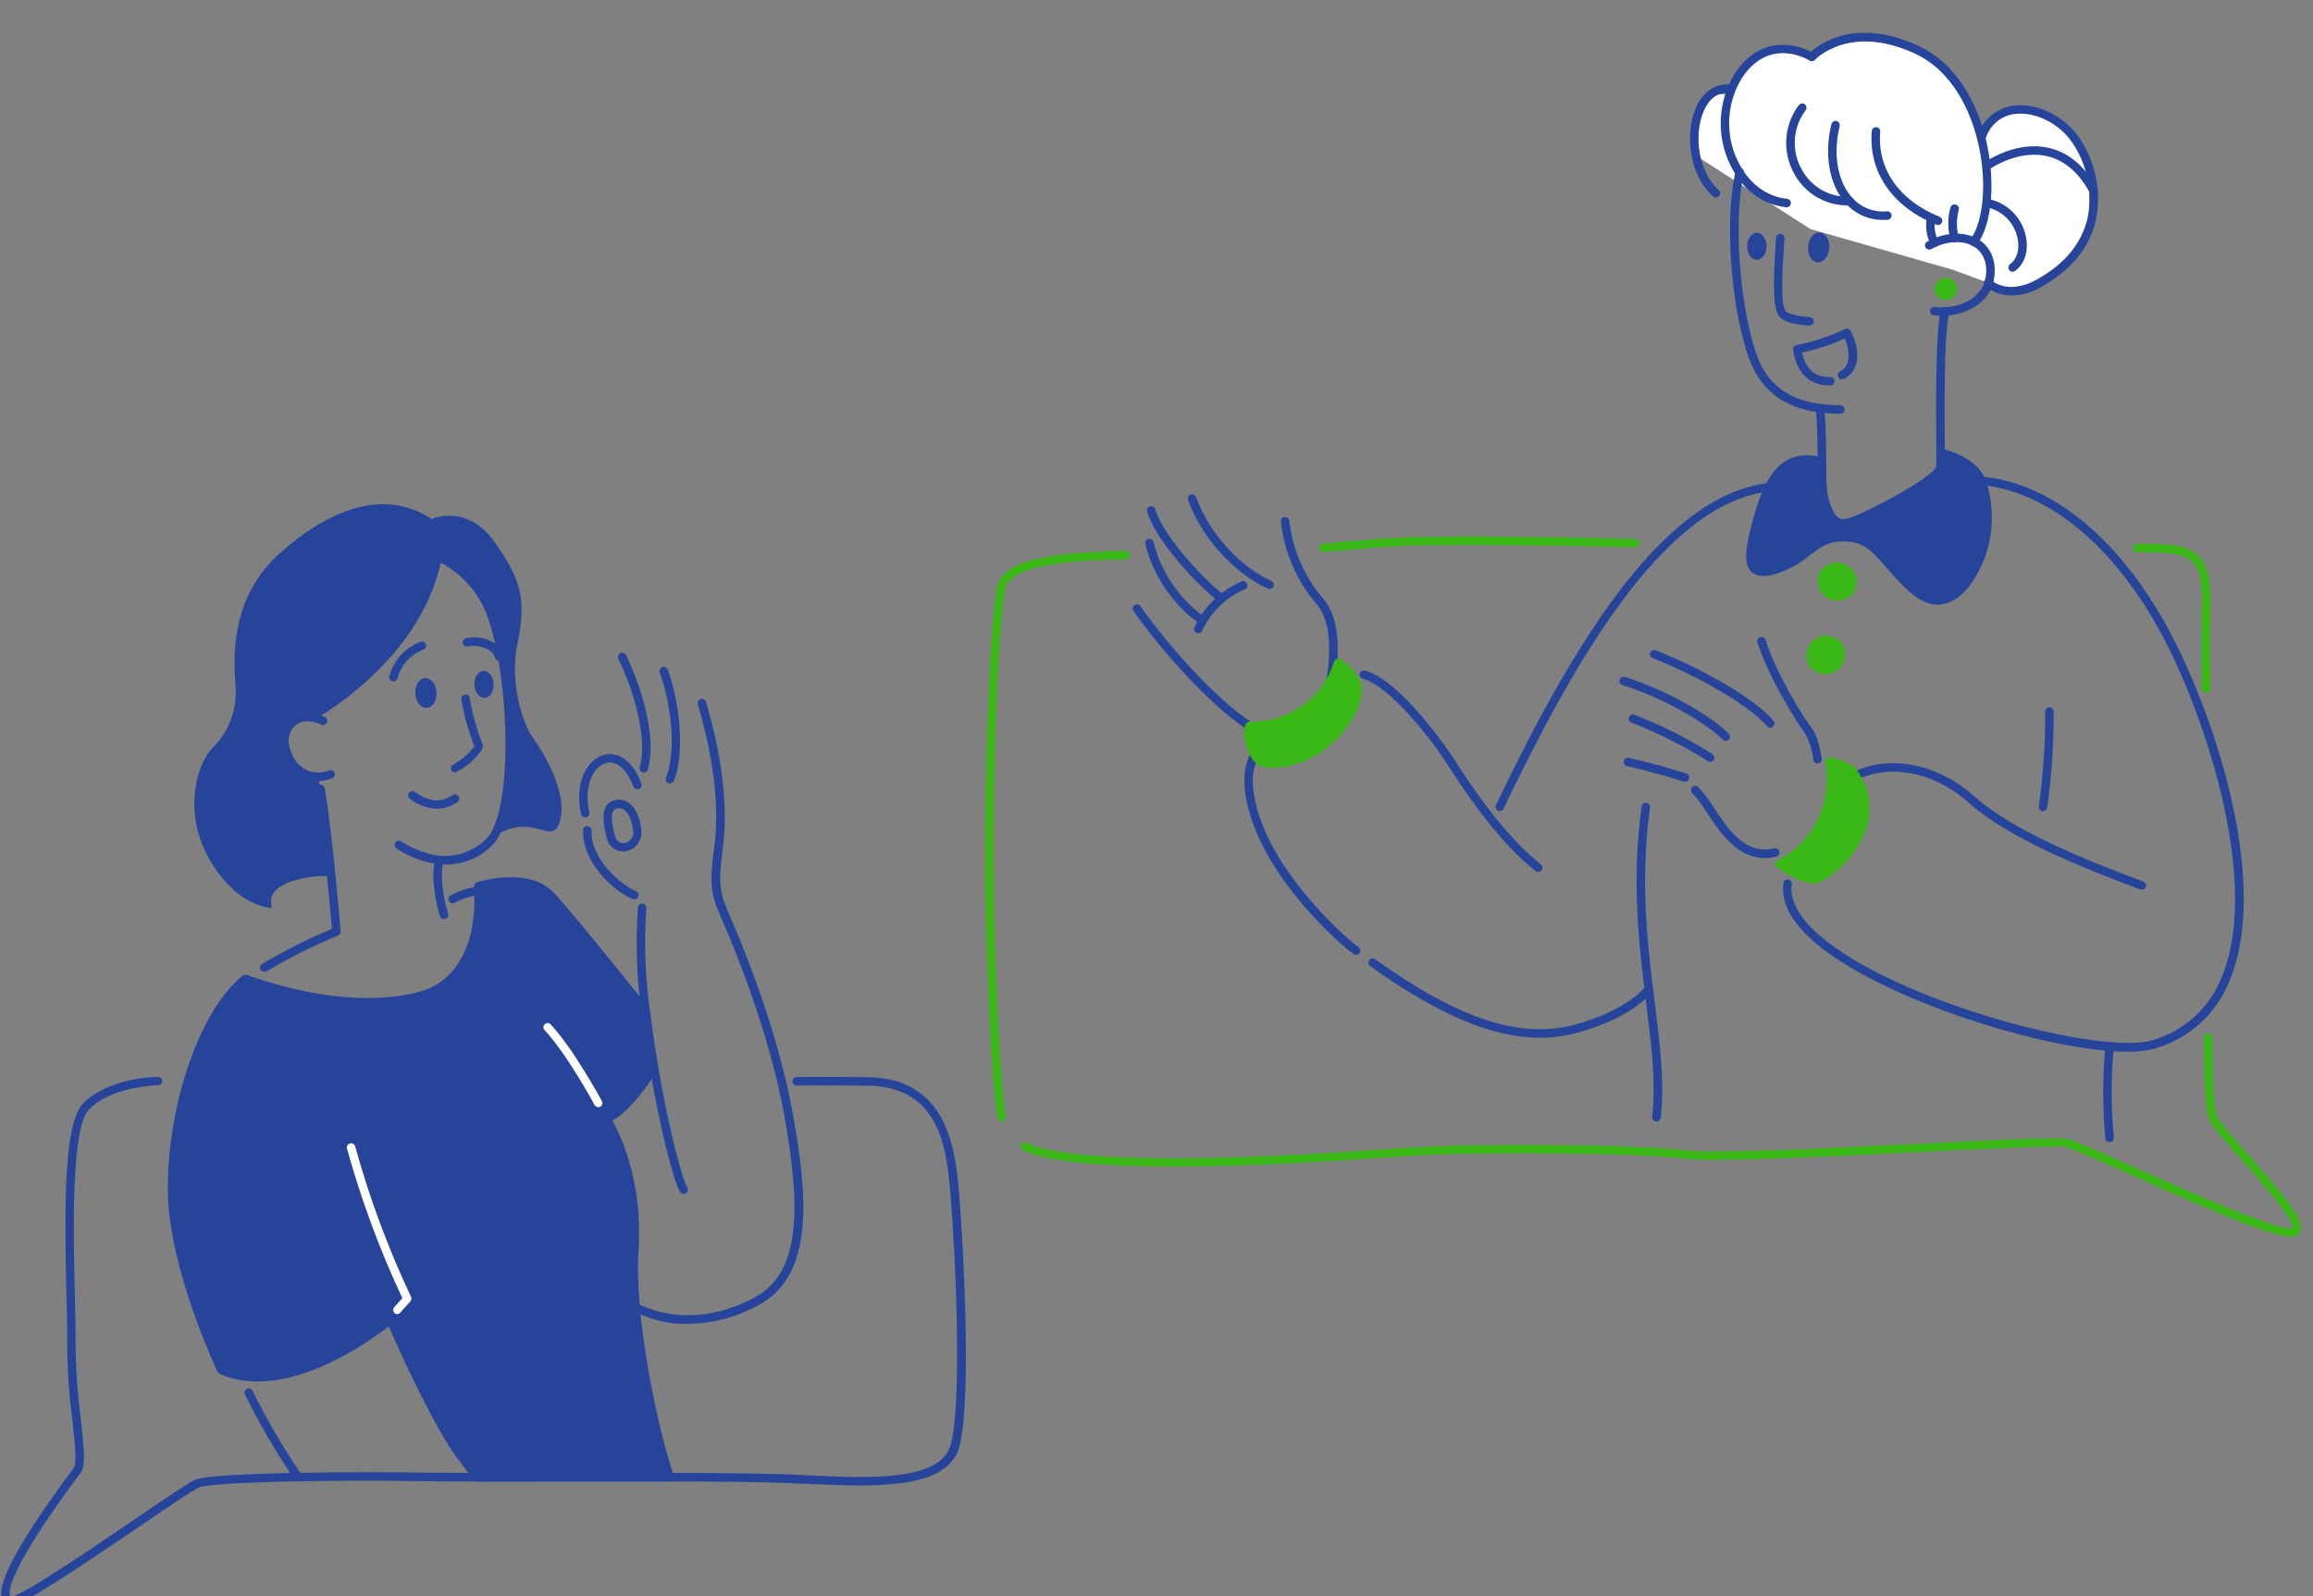 <svg width="626" height="432" viewBox="0 0 626 432" fill="none" xmlns="http://www.w3.org/2000/svg">
<rect x="0" y="0" width="626" height="432" fill="#808080" stroke="none"/>
<g clip-path="url(#clip0_418_7212)">
<path d="M544 78L538 76.5L528.5 73L490 62L458 41.5V36L460.5 28L464 25.5H467.5L469 22.5L475.5 15.5L484 13L490 15.5L495.5 12L504.5 10.5L515.5 12L524 17L532.5 27L536 37L540.5 31.5L547.5 29.5L557 33.5L563.5 40L565.5 49.5V60L559.5 71L551 76.5L544 78Z" fill="white"/>
<path d="M151.47 222.449C149.376 229.319 144.239 219.389 133.722 226.396H133.569C140.372 215.977 138.522 180.634 132.728 165.717C130.145 159.003 125.02 153.582 118.465 150.631C112.976 178.982 83.854 194.052 83.854 194.052C79.176 193.731 75.965 197.51 77.311 202.62C78.656 207.73 82.096 210.194 86.132 210.194C87.232 216.314 88.532 227.743 89.525 237.091C85.905 236.971 82.29 237.446 78.824 238.499C73.963 240.427 72.786 242.477 73.565 245.72C73.305 245.72 64.27 245.629 56.749 232.669C49.228 219.71 53.462 206.751 57.269 202.666C59.606 200.437 61.403 197.702 62.521 194.671C63.639 191.64 64.049 188.393 63.72 185.178C63.063 176.748 62.788 161.234 75.812 149.652C88.838 138.07 103.804 131.888 116.814 140.472C116.814 140.472 126.277 136.126 133.767 146.592C141.258 157.057 142.451 162.519 140.081 173.963C137.712 185.408 141.809 196.225 143.98 199.285C146.15 202.345 154.039 214.08 151.47 222.449Z" fill="#27449B"/>
<path d="M122.5 244.481C122.251 244.481 122.008 244.399 121.809 244.247C121.61 244.096 121.466 243.884 121.398 243.643C121.331 243.403 121.344 243.147 121.435 242.914C121.526 242.681 121.691 242.485 121.904 242.354C124.224 241.059 126.783 240.252 129.426 239.983C129.713 239.984 129.99 240.093 130.201 240.288C130.412 240.484 130.542 240.751 130.565 241.038C130.589 241.325 130.503 241.61 130.326 241.837C130.149 242.064 129.893 242.216 129.609 242.262C127.318 242.512 125.099 243.214 123.081 244.328C122.905 244.43 122.704 244.483 122.5 244.481Z" fill="#27449B"/>
<path d="M181.22 399.715C163.609 399.715 143.827 399.807 129.242 399.791C127.836 398.078 126.307 396.13 124.656 393.947C117.333 384.109 106.128 358.405 105.684 357.135C105.684 357.135 79.053 379.335 59.929 370.783C59.929 370.783 46.95 343.38 46.583 322.817C46.216 302.254 53.982 275.203 66.457 264.937C94.57 274.852 111.677 270.705 116.722 268.533C121.767 266.36 130.603 259.353 129.517 239.86C129.517 239.86 142.68 235.668 148.978 242.278C153.259 246.761 166.62 263.315 174.784 273.49C175.395 278.692 176.175 283.97 177.062 289.035C173.622 294.405 168.653 301.045 164.113 302.805C164.113 302.805 173.117 316.33 171.68 338.331C170.503 355.712 176.114 384.155 181.22 399.715Z" fill="#27449B"/>
<path d="M131.809 400.969H129.226C129.056 400.97 128.889 400.934 128.736 400.862C128.583 400.791 128.447 400.686 128.339 400.556C126.917 398.827 125.419 396.9 123.753 394.666C117.24 385.914 107.685 364.708 105.209 358.971C99.69 363.255 76.896 379.626 59.453 371.823C59.206 371.712 59.005 371.517 58.888 371.272C58.353 370.14 45.802 343.411 45.435 322.832C45.068 302.254 52.559 274.882 65.675 264.05C65.828 263.921 66.011 263.835 66.207 263.8C66.403 263.765 66.604 263.783 66.791 263.851C97.703 274.745 114.412 268.257 116.216 267.477C120.221 265.763 129.424 259.659 128.324 239.937C128.308 239.682 128.378 239.43 128.522 239.219C128.666 239.009 128.876 238.852 129.119 238.774C129.684 238.591 143.045 234.444 149.757 241.498C152.982 244.879 161.436 255.099 175.623 272.786C175.757 272.953 175.842 273.155 175.868 273.368C176.464 278.462 177.228 283.68 178.13 288.851C178.177 289.133 178.117 289.422 177.962 289.662C173.376 296.777 169.279 301.351 165.732 303.31C167.857 307.043 174.033 319.635 172.81 338.408C171.74 354.84 176.923 382.87 182.334 399.409C182.396 399.582 182.414 399.768 182.389 399.95C182.363 400.132 182.295 400.306 182.188 400.456C182.082 400.606 181.941 400.728 181.777 400.812C181.614 400.896 181.433 400.94 181.249 400.939C171.633 400.939 161.375 400.939 151.668 400.939L131.809 400.969ZM129.776 398.674C136.273 398.674 143.779 398.674 151.637 398.674C160.809 398.674 170.502 398.674 179.659 398.674C174.354 381.844 169.447 354.534 170.487 338.316C171.878 316.896 163.194 303.631 163.103 303.508C163.006 303.366 162.943 303.203 162.918 303.032C162.892 302.861 162.906 302.687 162.958 302.523C163.009 302.358 163.097 302.207 163.215 302.081C163.332 301.955 163.477 301.857 163.638 301.795C166.94 300.51 171.144 296.042 175.868 288.851C175.012 283.894 174.339 278.906 173.697 274.01C159.938 256.782 151.285 246.47 148.167 243.135C143.305 238.025 133.628 240.075 130.724 240.778C131.565 261.235 121.551 267.768 117.194 269.65C115.314 270.46 98.054 277.177 66.746 266.299C54.623 276.856 47.499 303.707 47.82 322.909C48.156 341.667 59.316 366.621 60.875 370.018C79.098 377.668 104.781 356.584 105.041 356.37C105.185 356.251 105.357 356.17 105.54 356.132C105.723 356.095 105.913 356.103 106.092 356.156C106.271 356.209 106.435 356.305 106.569 356.435C106.703 356.566 106.803 356.727 106.86 356.905C107.227 357.946 118.387 383.635 125.664 393.411C127.07 395.293 128.476 397.099 129.761 398.674H129.776Z" fill="#27449B"/>
<path d="M544.481 79.972C541.914 80.029 539.413 79.16 537.433 77.524C537.293 77.434 537.175 77.313 537.086 77.172C536.998 77.031 536.941 76.872 536.92 76.707C536.899 76.541 536.914 76.373 536.965 76.214C537.015 76.055 537.1 75.909 537.212 75.786C537.325 75.663 537.463 75.566 537.617 75.502C537.771 75.438 537.937 75.409 538.103 75.415C538.27 75.422 538.433 75.465 538.581 75.541C538.729 75.617 538.859 75.725 538.962 75.857C539.145 76.025 543.548 79.942 551.192 75.688C558.835 71.435 563.269 66.004 564.95 59.226C565.681 55.692 565.696 52.047 564.994 48.508C564.293 44.968 562.89 41.605 560.869 38.617C557.307 33.353 550.718 30.11 545.214 30.859C543.358 31.095 541.615 31.881 540.21 33.116C538.804 34.351 537.799 35.979 537.326 37.79C537.215 38.057 537.007 38.273 536.744 38.393C536.481 38.513 536.182 38.529 535.907 38.438C535.633 38.347 535.403 38.156 535.263 37.902C535.124 37.649 535.085 37.352 535.155 37.071C535.773 34.858 537.027 32.874 538.76 31.368C540.494 29.861 542.632 28.897 544.909 28.595C551.238 27.723 558.759 31.395 562.78 37.347C564.975 40.598 566.496 44.257 567.255 48.106C568.014 51.956 567.995 55.919 567.198 59.761C565.424 67.182 560.441 73.21 552.4 77.693C550 79.121 547.272 79.907 544.481 79.972Z" fill="#27449B"/>
<path d="M525.526 85.465C524.853 85.465 524.165 85.465 523.446 85.358C523.29 85.351 523.138 85.313 522.997 85.245C522.856 85.177 522.731 85.081 522.629 84.963C522.527 84.845 522.45 84.707 522.403 84.558C522.355 84.409 522.339 84.252 522.355 84.097C522.37 83.941 522.418 83.791 522.494 83.654C522.569 83.517 522.672 83.398 522.796 83.302C522.92 83.207 523.061 83.138 523.213 83.1C523.364 83.061 523.522 83.054 523.676 83.078C532.298 83.92 536.441 78.947 537.113 76.392C538.153 72.43 537.358 69.186 534.912 67.212C531.946 64.887 527.146 64.978 522.682 67.411C522.414 67.557 522.1 67.591 521.807 67.505C521.515 67.419 521.269 67.22 521.123 66.952C520.977 66.684 520.943 66.369 521.029 66.077C521.115 65.784 521.314 65.538 521.581 65.391C526.856 62.515 532.634 62.515 536.319 65.391C539.498 67.87 540.599 72.078 539.376 76.912C538.352 80.692 533.49 85.465 525.526 85.465Z" fill="#27449B"/>
<path d="M524.531 60.893C524.385 60.896 524.239 60.87 524.103 60.817C512.148 56.028 505.605 46.527 506.599 35.373C506.646 35.087 506.799 34.83 507.027 34.653C507.255 34.475 507.542 34.391 507.83 34.416C508.118 34.441 508.386 34.574 508.58 34.788C508.774 35.003 508.88 35.283 508.877 35.572C507.975 45.654 513.983 54.284 524.944 58.675C525.195 58.771 525.405 58.953 525.535 59.189C525.666 59.425 525.709 59.699 525.658 59.964C525.607 60.228 525.465 60.466 525.256 60.636C525.047 60.806 524.785 60.897 524.516 60.893H524.531Z" fill="#27449B"/>
<path d="M523.567 66.906C523.361 66.907 523.159 66.852 522.981 66.747C522.803 66.642 522.657 66.491 522.558 66.309C521.378 63.944 521.012 61.254 521.519 58.66C521.604 58.385 521.789 58.152 522.037 58.007C522.285 57.862 522.579 57.816 522.86 57.878C523.14 57.94 523.388 58.104 523.553 58.34C523.718 58.575 523.789 58.864 523.751 59.149C523.365 61.197 523.643 63.315 524.546 65.193C524.641 65.366 524.689 65.562 524.686 65.76C524.684 65.958 524.629 66.152 524.529 66.323C524.429 66.494 524.287 66.636 524.115 66.736C523.944 66.835 523.75 66.889 523.552 66.891L523.567 66.906Z" fill="#27449B"/>
<path d="M529.01 65.59C528.751 65.59 528.5 65.502 528.298 65.341C528.095 65.18 527.953 64.955 527.894 64.703C527.082 61.894 527.082 58.913 527.894 56.104C528 55.81 528.217 55.57 528.5 55.437C528.782 55.303 529.106 55.287 529.4 55.393C529.694 55.498 529.934 55.717 530.067 55.999C530.201 56.282 530.216 56.606 530.111 56.9C529.46 59.268 529.46 61.769 530.111 64.137C530.18 64.433 530.128 64.745 529.968 65.003C529.807 65.261 529.551 65.445 529.255 65.514L529.01 65.59Z" fill="#27449B"/>
<path d="M544.71 73.546C544.467 73.548 544.229 73.471 544.032 73.329C543.835 73.186 543.689 72.984 543.614 72.752C543.539 72.52 543.539 72.271 543.616 72.04C543.692 71.808 543.84 71.607 544.037 71.466C545.918 70.119 546.682 67.411 546.025 64.397C545.593 62.339 544.565 60.454 543.07 58.976C541.575 57.499 539.678 56.495 537.617 56.089C537.319 56.028 537.057 55.851 536.889 55.597C536.722 55.343 536.662 55.033 536.722 54.735C536.783 54.437 536.96 54.175 537.214 54.007C537.467 53.839 537.777 53.779 538.075 53.84C540.577 54.326 542.879 55.541 544.693 57.332C546.507 59.123 547.752 61.411 548.272 63.907C549.113 67.824 547.997 71.435 545.367 73.317C545.178 73.461 544.948 73.541 544.71 73.546Z" fill="#27449B"/>
<path d="M566.664 52.876C566.458 52.877 566.255 52.822 566.077 52.717C565.9 52.611 565.754 52.461 565.655 52.279C562.765 46.909 559.005 43.574 554.464 42.38C549.649 41.095 543.962 42.304 538.474 45.746C538.346 45.827 538.204 45.881 538.056 45.907C537.907 45.932 537.755 45.928 537.608 45.895C537.461 45.861 537.322 45.799 537.199 45.712C537.076 45.625 536.972 45.514 536.891 45.387C536.811 45.259 536.757 45.117 536.731 44.968C536.706 44.82 536.71 44.668 536.743 44.52C536.777 44.373 536.839 44.234 536.926 44.111C537.013 43.988 537.123 43.884 537.251 43.803C543.366 40.009 549.618 38.724 555.045 40.162C560.212 41.523 564.462 45.241 567.657 51.193C567.753 51.368 567.802 51.565 567.798 51.764C567.794 51.964 567.739 52.159 567.637 52.33C567.535 52.502 567.391 52.644 567.217 52.742C567.044 52.84 566.848 52.892 566.649 52.891L566.664 52.876Z" fill="#27449B"/>
<path d="M464.376 53.427C464.094 53.427 463.822 53.324 463.611 53.136C457.038 47.23 456.044 36.214 458.903 29.391C460.722 25.03 463.932 22.659 467.77 22.888C467.92 22.897 468.068 22.936 468.203 23.002C468.339 23.068 468.46 23.16 468.56 23.273C468.66 23.386 468.737 23.517 468.786 23.66C468.836 23.803 468.856 23.954 468.847 24.105C468.838 24.255 468.8 24.403 468.734 24.538C468.668 24.674 468.576 24.796 468.463 24.896C468.35 24.996 468.219 25.073 468.076 25.122C467.933 25.171 467.783 25.192 467.632 25.183C463.764 24.969 461.853 28.243 461.013 30.278C458.46 36.398 459.484 46.358 465.14 51.438C465.314 51.593 465.436 51.797 465.491 52.023C465.546 52.249 465.532 52.486 465.449 52.704C465.366 52.921 465.219 53.108 465.027 53.24C464.836 53.372 464.608 53.443 464.376 53.442V53.427Z" fill="#27449B"/>
<path d="M509.717 59.516C507.703 59.549 505.707 59.124 503.88 58.273C502.053 57.422 500.442 56.168 499.169 54.605C495.011 49.648 493.681 41.585 495.668 33.598C495.741 33.302 495.929 33.047 496.19 32.889C496.451 32.731 496.763 32.684 497.059 32.757C497.355 32.83 497.61 33.017 497.768 33.279C497.926 33.54 497.973 33.853 497.9 34.149C496.081 41.447 497.243 48.715 500.958 53.136C502.128 54.563 503.631 55.68 505.335 56.387C507.039 57.095 508.891 57.37 510.726 57.191C510.877 57.181 511.028 57.2 511.171 57.249C511.314 57.297 511.446 57.373 511.56 57.473C511.673 57.572 511.766 57.693 511.833 57.828C511.9 57.964 511.939 58.111 511.949 58.262C511.96 58.412 511.94 58.564 511.891 58.707C511.843 58.85 511.767 58.982 511.668 59.096C511.568 59.209 511.448 59.302 511.312 59.369C511.177 59.436 511.03 59.476 510.879 59.486L509.717 59.516Z" fill="#27449B"/>
<path d="M499.873 55.584C496.909 55.571 494.005 54.75 491.473 53.208C488.941 51.665 486.877 49.461 485.503 46.833C483.933 43.97 483.222 40.713 483.458 37.456C483.694 34.199 484.866 31.079 486.833 28.473C487.012 28.225 487.281 28.059 487.582 28.01C487.883 27.961 488.191 28.034 488.438 28.212C488.686 28.391 488.852 28.661 488.901 28.962C488.95 29.263 488.877 29.572 488.698 29.819C486.999 32.074 485.986 34.772 485.78 37.588C485.574 40.405 486.184 43.222 487.536 45.7C488.764 48.052 490.631 50.009 492.922 51.343C495.213 52.678 497.835 53.337 500.485 53.243C500.789 53.229 501.086 53.336 501.311 53.541C501.536 53.747 501.671 54.033 501.685 54.337C501.699 54.642 501.592 54.939 501.387 55.164C501.182 55.39 500.896 55.524 500.592 55.538L499.873 55.584Z" fill="#27449B"/>
<path d="M534.192 66.631C533.979 66.631 533.771 66.572 533.589 66.459C533.408 66.347 533.262 66.187 533.167 65.996C533.071 65.806 533.031 65.593 533.05 65.38C533.069 65.168 533.147 64.965 533.275 64.795C537.02 59.807 537.861 48.087 535.079 37.53C533.397 30.982 528.964 19.262 517.85 14.305C500.33 6.456 491.326 16.08 491.234 16.171C491.05 16.389 490.791 16.53 490.508 16.566C490.226 16.603 489.94 16.533 489.706 16.37C489.262 16.095 478.79 9.776 471.361 21.251C469.333 24.593 468.177 28.391 467.998 32.297C467.819 36.203 468.623 40.09 470.336 43.604C473.149 49.495 477.98 53.213 483.667 53.809C483.969 53.84 484.246 53.99 484.438 54.225C484.63 54.46 484.721 54.762 484.691 55.064C484.678 55.214 484.635 55.361 484.564 55.494C484.494 55.627 484.397 55.745 484.28 55.841C484.163 55.936 484.029 56.008 483.884 56.05C483.739 56.093 483.588 56.106 483.438 56.089C476.956 55.416 471.437 51.224 468.272 44.599C466.394 40.728 465.517 36.446 465.723 32.147C465.928 27.848 467.21 23.67 469.45 19.996C476.895 8.567 487.229 12.53 490.164 13.983C492.671 11.734 502.241 4.804 518.767 12.193C530.707 17.548 535.492 30.003 537.28 36.949C540.2 48.286 539.283 60.572 535.094 66.156C534.991 66.3 534.855 66.417 534.699 66.499C534.542 66.582 534.369 66.627 534.192 66.631Z" fill="#27449B"/>
<path d="M498.008 111.98C490.196 111.873 480.534 110.45 475.077 100.796C469.619 91.141 466.042 62.638 469.726 46.389C469.75 46.234 469.807 46.086 469.891 45.953C469.975 45.821 470.085 45.707 470.215 45.619C470.345 45.531 470.491 45.47 470.646 45.441C470.8 45.412 470.958 45.415 471.111 45.449C471.264 45.484 471.408 45.55 471.535 45.642C471.662 45.735 471.768 45.852 471.847 45.988C471.927 46.123 471.977 46.274 471.996 46.429C472.015 46.585 472.002 46.743 471.958 46.894C468.442 62.408 471.958 90.682 477.064 99.663C481.986 108.354 490.823 109.578 498.084 109.685C498.388 109.685 498.68 109.806 498.895 110.021C499.11 110.236 499.231 110.528 499.231 110.832C499.231 111.137 499.11 111.429 498.895 111.644C498.68 111.859 498.388 111.98 498.084 111.98H498.008Z" fill="#27449B"/>
<path d="M498.833 142.794C496.081 142.794 494.247 140.82 492.886 136.46C491.877 133.4 491.893 129.958 491.923 125.291V124.97C491.923 121.282 491.923 116.677 491.465 110.618C491.44 110.314 491.538 110.012 491.736 109.78C491.933 109.548 492.215 109.403 492.519 109.379C492.824 109.355 493.125 109.452 493.357 109.65C493.589 109.848 493.733 110.13 493.758 110.435C494.247 116.555 494.232 121.252 494.216 124.985V125.306C494.216 129.759 494.216 132.956 495.057 135.756C496.769 141.004 498.359 140.912 500.759 140.147C505.499 138.617 524.073 128.841 524.073 126.087C524.073 125.689 524.073 125.016 524.073 124.113V122.583C523.905 108.262 523.874 88.678 525.388 83.904C525.429 83.756 525.499 83.618 525.595 83.497C525.691 83.377 525.81 83.277 525.945 83.203C526.08 83.13 526.229 83.084 526.382 83.069C526.535 83.055 526.69 83.071 526.837 83.117C526.983 83.163 527.119 83.239 527.236 83.338C527.353 83.438 527.449 83.561 527.518 83.698C527.587 83.836 527.627 83.986 527.637 84.14C527.646 84.294 527.625 84.448 527.574 84.593C526.534 87.898 526.121 100.673 526.366 122.568V124.098C526.366 125.016 526.366 125.628 526.366 126.087C526.366 131.503 502.747 141.922 501.463 142.32C500.616 142.613 499.729 142.774 498.833 142.794Z" fill="#27449B"/>
<path d="M405.901 219.539C405.708 219.539 405.517 219.491 405.348 219.398C405.178 219.305 405.035 219.17 404.931 219.007C404.827 218.844 404.766 218.657 404.754 218.463C404.742 218.27 404.779 218.077 404.862 217.902C423.543 178.887 448.859 133.752 478.991 130.692C479.283 130.679 479.569 130.779 479.791 130.971C480.012 131.163 480.151 131.432 480.181 131.723C480.21 132.015 480.127 132.307 479.948 132.539C479.77 132.771 479.509 132.926 479.22 132.972C450.174 135.833 425.362 180.402 406.925 218.851C406.838 219.051 406.695 219.222 406.514 219.344C406.332 219.466 406.12 219.534 405.901 219.539Z" fill="#27449B"/>
<path d="M536.074 150.475C531.932 161.185 526.382 163.281 522.698 162.302C519.014 161.323 515.727 157.849 510.972 152.418C506.218 146.986 504.001 145.135 497.504 145.426C491.007 145.716 487.919 152.127 480.168 154.254C472.417 156.381 472.524 151.347 476.102 138.954C480.046 125.383 485.687 123.057 493.071 124.985C493.071 129.759 492.994 133.094 493.973 136.108C495.731 141.509 497.749 142.32 501.112 141.234C504.475 140.147 525.22 130.08 525.22 126.087C525.22 125.49 525.22 124.251 525.22 122.552C525.648 122.644 533.904 124.434 536.288 130.126C538.524 136.737 538.449 143.912 536.074 150.475Z" fill="#27449B"/>
<path d="M524.317 163.648C523.672 163.649 523.03 163.566 522.406 163.403C518.385 162.348 514.93 158.66 510.176 153.168C505.59 147.966 503.694 146.313 497.625 146.573C494.567 146.711 492.289 148.409 489.66 150.383C486.961 152.63 483.843 154.32 480.488 155.355C478.5 155.906 475.672 156.426 473.944 154.682C471.621 152.326 472.584 147.032 475.015 138.617C478.714 125.872 484.187 121.466 493.36 123.853C493.606 123.917 493.824 124.062 493.979 124.264C494.134 124.467 494.217 124.715 494.216 124.97V125.291C494.216 129.743 494.216 132.941 495.056 135.741C496.769 140.989 498.359 140.897 500.759 140.132C505.498 138.602 524.072 128.825 524.072 126.071C524.072 125.673 524.072 125 524.072 124.098V122.568C524.07 122.395 524.108 122.225 524.181 122.069C524.254 121.912 524.362 121.775 524.495 121.666C524.629 121.557 524.785 121.48 524.953 121.44C525.121 121.4 525.295 121.399 525.463 121.435C526.411 121.634 534.789 123.593 537.342 129.682C539.718 136.566 539.659 144.058 537.174 150.903C532.893 161.843 527.435 163.648 524.317 163.648ZM498.741 144.248C504.764 144.248 507.256 146.42 511.842 151.668C516.428 156.916 519.593 160.313 522.987 161.2C526.381 162.087 531.288 159.67 535.003 150.062C537.266 143.768 537.336 136.893 535.201 130.554C533.596 126.714 528.765 124.786 526.35 124.036C526.35 124.954 526.35 125.566 526.35 126.025C526.35 131.442 502.731 141.861 501.447 142.259C497.105 143.651 494.705 142.014 492.87 136.399C491.991 132.948 491.665 129.379 491.907 125.826C485.792 124.48 480.885 126.5 477.185 139.214C475.473 145.12 473.929 151.454 475.55 152.984C476.207 153.642 477.644 153.672 479.845 153.06C482.901 152.093 485.737 150.533 488.192 148.47C491.005 146.359 493.665 144.37 497.365 144.202L498.741 144.248Z" fill="#27449B"/>
<path d="M575.699 284.625C554.297 284.625 509.122 270.565 491.114 255.02C484.739 249.512 481.941 244.111 482.675 238.939C482.738 238.656 482.905 238.407 483.144 238.242C483.383 238.078 483.676 238.01 483.963 238.053C484.25 238.095 484.51 238.245 484.691 238.472C484.872 238.699 484.96 238.987 484.937 239.276C484.28 243.606 486.864 248.318 492.581 253.276C513.571 271.391 568.942 285.712 582.533 281.535C586.771 280.318 590.671 278.139 593.93 275.166C597.189 272.194 599.718 268.509 601.321 264.399C611.763 239.322 597.239 194.906 585.636 172.813C572.657 148.119 554.618 133.033 536.12 131.243C535.963 131.239 535.808 131.202 535.666 131.136C535.523 131.07 535.396 130.975 535.292 130.857C535.188 130.739 535.109 130.602 535.06 130.452C535.011 130.303 534.993 130.145 535.008 129.988C535.023 129.832 535.07 129.68 535.145 129.542C535.221 129.404 535.324 129.284 535.449 129.188C535.573 129.091 535.716 129.022 535.868 128.983C536.02 128.945 536.179 128.938 536.334 128.963C555.612 130.753 574.323 146.359 587.669 171.803C599.899 195.166 614.254 239.353 603.446 265.332C601.718 269.755 598.995 273.719 595.487 276.917C591.979 280.114 587.782 282.459 583.221 283.768C580.767 284.411 578.234 284.699 575.699 284.625Z" fill="#27449B"/>
<path d="M579.673 240.73C579.542 240.753 579.407 240.753 579.276 240.73C563.178 234.747 543.365 226.699 532.955 217.351C522.896 208.324 509.825 206.274 500.423 212.226C500.165 212.388 499.854 212.441 499.557 212.374C499.261 212.306 499.003 212.124 498.841 211.866C498.678 211.608 498.625 211.297 498.693 211C498.76 210.703 498.942 210.445 499.2 210.283C509.488 203.765 523.66 205.922 534.499 215.638C544.619 224.726 564.187 232.666 580.086 238.588C580.335 238.683 580.543 238.863 580.674 239.095C580.804 239.328 580.85 239.599 580.803 239.861C580.756 240.124 580.619 240.362 580.416 240.534C580.212 240.707 579.955 240.803 579.689 240.806L579.673 240.73Z" fill="#27449B"/>
<path d="M552.951 219.539H552.783C552.633 219.518 552.489 219.468 552.359 219.392C552.228 219.315 552.115 219.213 552.024 219.092C551.933 218.972 551.867 218.834 551.829 218.687C551.791 218.541 551.783 218.388 551.805 218.238C552.981 209.752 553.553 201.193 553.517 192.626C553.507 192.322 553.618 192.026 553.826 191.804C554.033 191.581 554.321 191.451 554.625 191.441C554.929 191.43 555.225 191.542 555.447 191.75C555.669 191.958 555.8 192.245 555.81 192.55C555.848 201.25 555.265 209.942 554.067 218.56C554.027 218.829 553.893 219.075 553.689 219.254C553.485 219.434 553.223 219.535 552.951 219.539Z" fill="#27449B"/>
<path d="M526.595 81.227C528.267 81.227 529.622 79.871 529.622 78.198C529.622 76.525 528.267 75.168 526.595 75.168C524.924 75.168 523.568 76.525 523.568 78.198C523.568 79.871 524.924 81.227 526.595 81.227Z" fill="#39B715"/>
<path d="M492.259 155.417C491.823 156.685 491.876 158.07 492.409 159.3C492.942 160.531 493.915 161.517 495.138 162.066C496.36 162.614 497.744 162.685 499.016 162.264C500.288 161.844 501.357 160.962 502.013 159.793C502.592 158.498 502.635 157.026 502.13 155.701C501.625 154.375 500.615 153.304 499.322 152.724C498.029 152.144 496.558 152.101 495.233 152.606C493.909 153.111 492.839 154.122 492.259 155.417Z" fill="#39B715"/>
<path d="M498.528 174.159C497.731 173.114 496.578 172.397 495.288 172.146C493.998 171.894 492.661 172.125 491.53 172.795C490.399 173.465 489.553 174.527 489.152 175.779C488.751 177.032 488.824 178.388 489.356 179.591C489.693 180.231 490.156 180.795 490.718 181.251C491.279 181.706 491.928 182.042 492.623 182.239C493.318 182.436 494.047 182.489 494.763 182.396C495.48 182.303 496.17 182.065 496.792 181.697C497.414 181.328 497.955 180.837 498.382 180.253C498.809 179.67 499.112 179.005 499.275 178.3C499.437 177.595 499.454 176.865 499.326 176.153C499.198 175.441 498.926 174.763 498.528 174.159Z" fill="#39B715"/>
<path d="M491.892 206.626C491.613 206.624 491.344 206.521 491.136 206.335C490.927 206.149 490.794 205.893 490.76 205.616C490.502 203.154 489.759 200.767 488.574 198.593C486.694 196.099 478.683 183.553 475.626 173.838C475.546 173.551 475.581 173.245 475.723 172.983C475.865 172.722 476.103 172.526 476.386 172.436C476.67 172.347 476.977 172.371 477.243 172.505C477.509 172.638 477.713 172.869 477.812 173.149C480.778 182.59 488.513 194.784 490.409 197.216C492.305 199.649 493.008 205.126 493.038 205.341C493.058 205.49 493.047 205.642 493.008 205.788C492.968 205.934 492.9 206.07 492.808 206.19C492.716 206.309 492.601 206.409 492.47 206.484C492.339 206.559 492.194 206.607 492.045 206.626H491.892Z" fill="#27449B"/>
<path d="M481.711 233.921C488.483 238.266 490.792 238.404 492.703 237.501C494.614 236.599 511.751 224.665 501.783 209.227C500.377 207.054 495.271 206.167 495.271 206.167C495.271 206.167 499.23 224.328 481.711 233.921Z" fill="#39B715"/>
<path d="M490.778 239.108C488.744 239.108 485.977 238.021 481.101 234.885C480.929 234.783 480.788 234.639 480.689 234.466C480.591 234.293 480.539 234.097 480.539 233.898C480.539 233.699 480.591 233.503 480.689 233.33C480.788 233.157 480.929 233.013 481.101 232.911C497.672 223.838 494.125 206.58 494.08 206.396C494.039 206.213 494.045 206.022 494.095 205.841C494.146 205.659 494.241 205.493 494.371 205.357C494.5 205.221 494.662 205.119 494.84 205.06C495.019 205.002 495.209 204.987 495.394 205.019C495.96 205.126 501.051 206.075 502.671 208.6C504.2 210.764 505.227 213.244 505.676 215.856C506.126 218.469 505.987 221.149 505.27 223.701C502.794 232.315 494.309 237.991 493.04 238.542C492.335 238.89 491.563 239.083 490.778 239.108ZM483.929 233.952C489.402 237.256 491.037 237.012 492.215 236.461C493.392 235.91 500.928 230.754 503.13 223.058C503.749 220.82 503.863 218.473 503.461 216.186C503.059 213.899 502.152 211.73 500.806 209.839C499.656 208.709 498.199 207.943 496.617 207.636C497.221 212.776 496.348 217.981 494.101 222.642C491.853 227.303 488.325 231.226 483.929 233.952Z" fill="#39B715"/>
<path d="M489.646 88.112C488.652 88.112 483.531 87.699 481.804 85.924C480.076 84.149 479.602 79.131 480.688 64.351C480.715 64.051 480.858 63.773 481.086 63.576C481.314 63.379 481.61 63.278 481.911 63.295C482.212 63.319 482.492 63.461 482.69 63.69C482.888 63.919 482.987 64.217 482.965 64.519C482.155 75.642 481.941 82.879 483.409 84.302C484.265 85.159 487.643 85.71 489.753 85.832C490.057 85.832 490.349 85.953 490.564 86.168C490.779 86.384 490.9 86.675 490.9 86.98C490.9 87.284 490.779 87.576 490.564 87.791C490.349 88.006 490.057 88.127 489.753 88.127L489.646 88.112Z" fill="#27449B"/>
<path d="M479.113 196.956C478.946 196.955 478.782 196.917 478.632 196.846C478.481 196.774 478.348 196.671 478.241 196.543C474.649 192.259 463.413 184.655 447.238 178.076C446.97 177.954 446.758 177.732 446.648 177.458C446.539 177.183 446.539 176.877 446.649 176.603C446.76 176.328 446.972 176.107 447.241 175.986C447.51 175.864 447.816 175.851 448.095 175.949C462.48 181.809 475.306 189.49 479.984 195.074C480.123 195.241 480.212 195.444 480.24 195.66C480.268 195.875 480.235 196.094 480.144 196.291C480.052 196.488 479.907 196.656 479.725 196.773C479.542 196.891 479.33 196.954 479.113 196.956Z" fill="#27449B"/>
<path d="M467.097 200.536C466.943 200.538 466.792 200.509 466.65 200.452C466.508 200.394 466.379 200.308 466.271 200.2C461.899 195.748 449.975 188.755 439.182 185.451C439.028 185.415 438.884 185.348 438.757 185.255C438.631 185.161 438.525 185.042 438.446 184.905C438.367 184.769 438.318 184.617 438.3 184.461C438.283 184.304 438.297 184.146 438.344 183.995C438.39 183.844 438.467 183.705 438.569 183.585C438.672 183.466 438.798 183.369 438.94 183.3C439.081 183.231 439.236 183.192 439.393 183.186C439.55 183.18 439.707 183.206 439.854 183.263C451.335 186.782 463.351 193.973 467.907 198.563C468.068 198.724 468.177 198.93 468.221 199.154C468.265 199.378 468.241 199.61 468.152 199.82C468.063 200.03 467.914 200.209 467.724 200.334C467.533 200.459 467.309 200.524 467.081 200.521L467.097 200.536Z" fill="#27449B"/>
<path d="M462.845 206.167C462.597 206.168 462.355 206.087 462.157 205.937C455.625 201.831 448.714 198.362 441.519 195.579C441.242 195.47 441.017 195.256 440.895 194.984C440.772 194.712 440.76 194.402 440.861 194.121C440.963 193.84 441.17 193.61 441.438 193.48C441.707 193.349 442.015 193.328 442.299 193.422C449.712 196.283 456.825 199.871 463.533 204.132C463.726 204.276 463.868 204.478 463.94 204.708C464.011 204.938 464.009 205.184 463.933 205.413C463.857 205.641 463.711 205.84 463.516 205.981C463.32 206.122 463.086 206.197 462.845 206.197V206.167Z" fill="#27449B"/>
<path d="M456.044 211.537C455.927 211.555 455.809 211.555 455.692 211.537C455.692 211.537 448.385 209.15 440.267 207.33C439.988 207.247 439.75 207.061 439.603 206.81C439.456 206.559 439.409 206.26 439.474 205.976C439.538 205.692 439.708 205.443 439.949 205.279C440.19 205.116 440.484 205.05 440.771 205.096C448.996 206.932 456.334 209.334 456.411 209.349C456.666 209.436 456.883 209.611 457.023 209.842C457.163 210.074 457.216 210.347 457.174 210.614C457.132 210.881 456.997 211.125 456.793 211.302C456.589 211.48 456.329 211.579 456.059 211.583L456.044 211.537Z" fill="#27449B"/>
<path d="M477.598 232.223C470.046 232.223 465.368 225.108 461.836 219.738C460.758 217.914 459.482 216.216 458.03 214.674C457.803 214.471 457.666 214.186 457.648 213.882C457.631 213.578 457.735 213.279 457.938 213.052C458.141 212.825 458.425 212.687 458.729 212.67C459.033 212.653 459.332 212.757 459.559 212.96C461.174 214.628 462.585 216.482 463.763 218.483C467.584 224.282 472.324 231.504 480.181 229.606C480.328 229.571 480.48 229.565 480.629 229.589C480.778 229.613 480.92 229.665 481.049 229.744C481.177 229.823 481.289 229.926 481.378 230.049C481.466 230.171 481.53 230.309 481.565 230.456C481.6 230.602 481.606 230.754 481.582 230.903C481.559 231.052 481.506 231.195 481.427 231.324C481.348 231.452 481.245 231.564 481.123 231.653C481.001 231.741 480.863 231.805 480.716 231.84C479.696 232.091 478.649 232.219 477.598 232.223Z" fill="#27449B"/>
<path d="M495.194 104.33C489.691 104.33 486.266 101.01 485.273 94.722C485.224 94.421 485.297 94.114 485.474 93.867C485.652 93.621 485.92 93.455 486.22 93.406C490.745 92.505 495.141 91.046 499.306 89.061C499.573 88.925 499.882 88.898 500.167 88.987C500.453 89.075 500.692 89.272 500.835 89.535C500.942 89.734 503.556 94.446 502.364 98.485C502.127 99.342 501.718 100.141 501.16 100.833C500.603 101.526 499.909 102.096 499.123 102.509C498.991 102.586 498.846 102.637 498.694 102.657C498.543 102.677 498.389 102.666 498.242 102.626C498.095 102.586 497.957 102.516 497.837 102.422C497.717 102.328 497.617 102.211 497.542 102.078C497.468 101.944 497.421 101.797 497.404 101.645C497.388 101.494 497.401 101.34 497.444 101.193C497.488 101.047 497.56 100.911 497.656 100.792C497.753 100.674 497.872 100.577 498.007 100.505C498.526 100.238 498.983 99.866 499.352 99.413C499.72 98.96 499.991 98.436 500.147 97.873C500.512 95.743 500.191 93.552 499.23 91.616C495.534 93.285 491.676 94.572 487.719 95.456C488.712 99.954 491.189 102.157 495.362 102.035C495.666 102.035 495.958 102.156 496.173 102.371C496.388 102.586 496.509 102.878 496.509 103.183C496.509 103.487 496.388 103.779 496.173 103.994C495.958 104.209 495.666 104.33 495.362 104.33H495.194Z" fill="#27449B"/>
<path d="M495.073 67.2C495.249 64.976 494.11 63.072 492.527 62.946C490.945 62.82 489.519 64.521 489.343 66.745C489.166 68.969 490.306 70.873 491.888 70.999C493.471 71.125 494.897 69.424 495.073 67.2Z" fill="#27449B"/>
<path d="M475.474 70.318C476.917 70.318 478.088 68.681 478.088 66.661C478.088 64.642 476.917 63.005 475.474 63.005C474.03 63.005 472.859 64.642 472.859 66.661C472.859 68.681 474.03 70.318 475.474 70.318Z" fill="#27449B"/>
<path d="M115.508 191.575C117.093 191.481 118.271 189.6 118.139 187.373C118.007 185.146 116.616 183.417 115.031 183.511C113.447 183.605 112.269 185.486 112.401 187.713C112.533 189.94 113.924 191.669 115.508 191.575Z" fill="#27449B"/>
<path d="M131.219 188.888C132.661 188.803 133.732 187.099 133.613 185.083C133.494 183.067 132.229 181.502 130.787 181.588C129.346 181.673 128.274 183.377 128.394 185.393C128.513 187.409 129.778 188.974 131.219 188.888Z" fill="#27449B"/>
<path d="M359.93 186.69H359.731C359.583 186.664 359.441 186.609 359.313 186.528C359.186 186.447 359.076 186.342 358.989 186.218C358.902 186.094 358.841 185.955 358.808 185.807C358.776 185.66 358.773 185.507 358.799 185.359C360.633 174.649 359.777 167.412 356.154 163.296C350.864 157.047 347.558 149.359 346.661 141.218C346.62 140.916 346.701 140.61 346.886 140.367C347.071 140.125 347.345 139.966 347.647 139.925C347.949 139.885 348.255 139.966 348.497 140.151C348.739 140.336 348.898 140.61 348.938 140.912C349.79 148.602 352.914 155.863 357.912 161.766C362.009 166.433 363.049 174.282 361.092 185.741C361.044 186.013 360.901 186.258 360.687 186.432C360.474 186.606 360.205 186.698 359.93 186.69Z" fill="#27449B"/>
<path d="M343.604 159.41C343.446 159.412 343.29 159.38 343.145 159.318C335.746 156.059 325.825 147.155 321.544 135.297C321.451 135.014 321.471 134.705 321.602 134.436C321.732 134.167 321.962 133.96 322.243 133.858C322.524 133.757 322.833 133.769 323.105 133.892C323.377 134.015 323.59 134.239 323.7 134.517C327.766 145.747 337.107 154.162 344.078 157.222C344.314 157.332 344.505 157.519 344.621 157.752C344.737 157.985 344.77 158.251 344.715 158.506C344.66 158.76 344.52 158.988 344.318 159.153C344.116 159.317 343.864 159.408 343.604 159.41Z" fill="#27449B"/>
<path d="M324.281 171.359C324.099 171.355 323.922 171.308 323.762 171.222C323.603 171.136 323.466 171.013 323.363 170.864C323.26 170.714 323.194 170.543 323.17 170.363C323.146 170.183 323.165 170 323.226 169.829C325.812 164.254 330.347 159.819 335.976 157.36C336.251 157.23 336.567 157.215 336.854 157.318C337.141 157.422 337.375 157.635 337.504 157.911C337.634 158.187 337.649 158.503 337.546 158.79C337.443 159.077 337.23 159.311 336.954 159.441C331.83 161.661 327.697 165.684 325.336 170.747C325.235 170.938 325.083 171.097 324.896 171.205C324.71 171.314 324.496 171.367 324.281 171.359Z" fill="#27449B"/>
<path d="M330.731 163.082C330.533 163.081 330.338 163.028 330.166 162.929C327.108 161.185 313.242 147.721 310.46 138.449C310.417 138.304 310.403 138.153 310.418 138.002C310.434 137.852 310.478 137.707 310.55 137.574C310.622 137.441 310.719 137.323 310.836 137.228C310.953 137.133 311.088 137.062 311.232 137.018C311.377 136.975 311.528 136.961 311.678 136.976C311.828 136.992 311.974 137.037 312.107 137.109C312.239 137.18 312.357 137.277 312.452 137.395C312.547 137.512 312.618 137.646 312.662 137.791C315.184 146.221 328.53 159.41 331.297 160.955C331.515 161.081 331.686 161.275 331.783 161.508C331.88 161.741 331.898 161.999 331.834 162.243C331.769 162.487 331.626 162.703 331.427 162.857C331.228 163.012 330.983 163.096 330.731 163.097V163.082Z" fill="#27449B"/>
<path d="M325.503 169.034C325.305 169.033 325.11 168.98 324.938 168.881C320.535 166.341 312.585 158.171 309.971 147.246C309.936 147.1 309.93 146.948 309.954 146.799C309.977 146.65 310.03 146.507 310.109 146.378C310.188 146.25 310.291 146.138 310.413 146.049C310.535 145.961 310.673 145.897 310.82 145.862C310.966 145.827 311.118 145.821 311.267 145.844C311.416 145.868 311.559 145.921 311.687 146C311.815 146.079 311.927 146.182 312.016 146.304C312.104 146.426 312.168 146.564 312.203 146.711C314.649 156.977 322.018 164.536 326.084 166.892C326.304 167.018 326.475 167.214 326.572 167.448C326.669 167.682 326.685 167.942 326.619 168.187C326.552 168.431 326.407 168.647 326.205 168.8C326.003 168.954 325.756 169.036 325.503 169.034Z" fill="#27449B"/>
<path d="M339.903 198.639C339.716 198.638 339.533 198.591 339.368 198.501C330.028 193.468 315.459 177.709 306.775 165.377C306.601 165.127 306.533 164.819 306.586 164.519C306.639 164.219 306.809 163.953 307.058 163.778C307.308 163.604 307.616 163.535 307.916 163.589C308.215 163.642 308.481 163.812 308.656 164.061C317.186 176.179 331.419 191.601 340.469 196.497C340.694 196.619 340.872 196.812 340.975 197.046C341.077 197.281 341.099 197.543 341.035 197.791C340.972 198.039 340.828 198.258 340.626 198.415C340.423 198.571 340.174 198.656 339.919 198.654L339.903 198.639Z" fill="#27449B"/>
<path d="M416.295 235.987C416.04 235.985 415.793 235.899 415.592 235.742C404.891 227.388 394.847 211.797 391.576 206.672L391.423 206.427C387.387 200.123 376.135 185.634 368.813 183.691C368.519 183.612 368.268 183.419 368.116 183.155C367.964 182.891 367.923 182.578 368.002 182.284C368.081 181.989 368.274 181.739 368.538 181.587C368.801 181.435 369.115 181.394 369.409 181.473C379.544 184.181 393.227 204.989 393.364 205.188L393.517 205.432C396.743 210.466 406.557 225.797 417.014 233.921C417.201 234.068 417.338 234.27 417.406 234.498C417.473 234.727 417.468 234.971 417.391 235.196C417.313 235.422 417.168 235.617 416.974 235.756C416.781 235.895 416.549 235.97 416.311 235.971L416.295 235.987Z" fill="#27449B"/>
<path d="M367.024 258.416C366.788 258.415 366.558 258.34 366.367 258.202C361.995 255.142 347.135 241.372 340.531 226.363C335.241 214.352 335.547 204.866 341.326 200.965C341.577 200.814 341.877 200.765 342.163 200.828C342.449 200.892 342.701 201.062 342.865 201.305C343.029 201.548 343.095 201.845 343.047 202.134C343 202.424 342.843 202.684 342.61 202.862C338.91 205.356 336.969 212.593 342.61 225.43C349.077 240.102 364.013 253.75 367.666 256.32C367.863 256.461 368.01 256.661 368.087 256.891C368.163 257.12 368.165 257.369 368.092 257.6C368.019 257.83 367.875 258.032 367.681 258.176C367.486 258.32 367.251 258.399 367.009 258.401L367.024 258.416Z" fill="#27449B"/>
<path d="M416.738 280.846C403.836 280.846 389.221 274.619 370.876 261.507C370.746 261.423 370.634 261.313 370.547 261.184C370.461 261.056 370.401 260.911 370.372 260.758C370.343 260.606 370.345 260.449 370.378 260.298C370.411 260.146 370.475 260.003 370.565 259.877C370.655 259.751 370.769 259.644 370.902 259.563C371.034 259.482 371.181 259.429 371.335 259.407C371.488 259.385 371.644 259.394 371.794 259.435C371.944 259.475 372.084 259.545 372.206 259.64C394.847 275.812 411.479 281.274 426.14 277.327C440.342 273.502 445.311 267.076 445.356 267.015C445.547 266.801 445.811 266.666 446.095 266.636C446.38 266.607 446.666 266.686 446.896 266.856C447.126 267.027 447.284 267.278 447.338 267.559C447.393 267.84 447.34 268.132 447.191 268.377C446.977 268.667 441.795 275.491 426.721 279.546C423.465 280.418 420.109 280.855 416.738 280.846Z" fill="#27449B"/>
<path d="M448.292 303.505H448.17C447.868 303.471 447.592 303.318 447.403 303.079C447.214 302.841 447.127 302.538 447.161 302.235C448.2 292.841 446.962 282.957 445.54 271.528C443.63 256.228 441.474 239.031 444.287 218.239C444.327 217.936 444.486 217.662 444.729 217.477C444.971 217.292 445.277 217.211 445.579 217.252C445.881 217.292 446.154 217.451 446.339 217.694C446.524 217.936 446.605 218.242 446.565 218.544C443.798 239.031 445.938 256.137 447.834 271.238C449.286 282.82 450.539 292.826 449.469 302.496C449.435 302.781 449.295 303.043 449.077 303.23C448.859 303.417 448.579 303.515 448.292 303.505Z" fill="#27449B"/>
<path d="M570.945 309.105C570.666 309.103 570.397 309 570.189 308.814C569.98 308.628 569.847 308.373 569.813 308.095C569.021 299.796 569.021 291.44 569.813 283.141C569.859 282.852 570.014 282.591 570.246 282.412C570.478 282.233 570.769 282.15 571.061 282.18C571.352 282.209 571.621 282.349 571.813 282.57C572.004 282.792 572.104 283.078 572.091 283.371C571.313 291.512 571.313 299.709 572.091 307.851C572.126 308.153 572.039 308.456 571.85 308.695C571.66 308.933 571.384 309.086 571.082 309.121L570.945 309.105Z" fill="#27449B"/>
<path d="M271.11 303.505C270.84 303.506 270.579 303.411 270.372 303.238C270.165 303.064 270.026 302.823 269.979 302.557C268.359 293.101 266.646 257.131 266.646 232.575C266.646 207.161 267.61 174.741 269.704 159.578C270.866 151.439 283.937 149.542 304.651 149.083C304.955 149.083 305.247 149.203 305.462 149.419C305.677 149.634 305.798 149.926 305.798 150.23C305.798 150.534 305.677 150.826 305.462 151.041C305.247 151.257 304.955 151.378 304.651 151.378C288.232 151.729 272.914 152.999 271.936 159.9C269.78 174.955 268.878 207.253 268.878 232.575C268.878 257.055 270.575 292.795 272.181 302.159C272.207 302.308 272.204 302.46 272.171 302.608C272.138 302.755 272.077 302.895 271.99 303.018C271.904 303.142 271.794 303.247 271.666 303.328C271.539 303.409 271.397 303.464 271.248 303.49L271.11 303.505Z" fill="#39B715"/>
<path d="M358.234 149.404C357.93 149.416 357.634 149.307 357.41 149.1C357.187 148.894 357.054 148.607 357.042 148.302C357.03 147.998 357.139 147.701 357.345 147.477C357.552 147.254 357.839 147.121 358.143 147.109C362.072 146.787 365.527 146.482 368.324 146.237L372.91 145.839C389.956 144.447 442.056 145.839 442.591 145.839C442.741 145.843 442.89 145.876 443.027 145.938C443.165 145.999 443.289 146.087 443.393 146.197C443.496 146.306 443.577 146.435 443.631 146.575C443.685 146.716 443.711 146.866 443.707 147.017C443.707 147.169 443.676 147.319 443.616 147.459C443.556 147.599 443.469 147.725 443.359 147.829C443.248 147.934 443.118 148.015 442.975 148.067C442.833 148.119 442.681 148.142 442.53 148.134C442.01 148.134 390.032 146.742 373.109 148.134L368.523 148.532C365.725 148.777 362.255 149.098 358.326 149.404H358.234Z" fill="#39B715"/>
<path d="M620.032 334.671C615.446 334.671 603.705 330.082 575.897 317.612C567.734 313.971 560.61 310.819 559.081 310.452C556.895 309.962 537.434 310.911 518.6 311.829C492.611 313.114 463.06 314.552 455.921 313.588C443.523 311.905 396.56 311.706 380.584 312.9H380.248C308.855 318.239 284.609 314.996 276.843 311.37C276.568 311.24 276.355 311.006 276.252 310.719C276.148 310.432 276.163 310.116 276.293 309.84C276.423 309.564 276.657 309.351 276.943 309.247C277.23 309.144 277.546 309.159 277.822 309.289C285.343 312.838 309.192 315.96 380.08 310.651H380.416C396.881 309.427 443.431 309.625 456.227 311.354C463.167 312.288 492.58 310.849 518.508 309.58C542.433 308.401 557.231 307.713 559.601 308.248C561.344 308.646 567 311.155 576.861 315.546C590.91 321.819 616.929 333.447 620.46 332.376C621.057 330.204 611.441 319.326 606.793 314.016C601.596 308.141 598.385 304.439 597.789 302.649C596.26 298.15 596.52 281.489 596.52 280.785C596.524 280.483 596.647 280.195 596.861 279.983C597.076 279.771 597.365 279.653 597.667 279.653C597.817 279.655 597.966 279.686 598.104 279.746C598.243 279.805 598.368 279.892 598.473 280C598.578 280.108 598.661 280.235 598.717 280.375C598.772 280.515 598.8 280.665 598.798 280.816C598.798 285.528 598.798 298.502 599.945 301.93C600.419 303.368 604.531 308.05 608.49 312.502C619.528 325.017 624.481 331.198 622.142 333.922C621.867 334.194 621.536 334.403 621.171 334.533C620.806 334.662 620.418 334.71 620.032 334.671Z" fill="#39B715"/>
<path d="M597.085 187.547C596.786 187.547 596.499 187.43 596.285 187.222C596.071 187.013 595.946 186.729 595.938 186.43C595.938 186.338 595.694 177.25 595.938 162.501C596.015 157.283 595.22 153.978 593.416 152.127C591 149.633 586.598 149.572 580.529 149.48H578.419C578.268 149.478 578.12 149.447 577.981 149.387C577.843 149.328 577.718 149.241 577.613 149.133C577.508 149.025 577.425 148.898 577.369 148.758C577.313 148.618 577.286 148.468 577.288 148.318C577.283 148.165 577.31 148.013 577.368 147.872C577.425 147.73 577.511 147.602 577.62 147.496C577.729 147.389 577.859 147.307 578.002 147.253C578.145 147.2 578.297 147.177 578.449 147.185H580.559C586.934 147.277 591.979 147.354 595.067 150.536C597.314 152.862 598.323 156.656 598.231 162.546C598.002 177.189 598.231 186.292 598.231 186.384C598.236 186.535 598.21 186.685 598.156 186.825C598.102 186.966 598.021 187.095 597.917 187.204C597.814 187.314 597.69 187.402 597.552 187.463C597.414 187.524 597.266 187.558 597.116 187.562L597.085 187.547Z" fill="#39B715"/>
<path d="M174.263 209.062C174.157 209.077 174.049 209.077 173.942 209.062C173.796 209.021 173.66 208.952 173.541 208.858C173.422 208.765 173.322 208.648 173.248 208.516C173.174 208.384 173.127 208.238 173.11 208.087C173.093 207.937 173.105 207.784 173.147 207.639C175.287 200.126 171.787 187.473 167.369 178.263C167.253 177.991 167.247 177.686 167.351 177.41C167.455 177.134 167.661 176.908 167.926 176.78C168.192 176.652 168.497 176.632 168.777 176.722C169.057 176.813 169.292 177.009 169.432 177.268C173.698 186.173 177.81 199.621 175.349 208.266C175.275 208.496 175.13 208.697 174.935 208.84C174.74 208.983 174.505 209.06 174.263 209.062Z" fill="#27449B"/>
<path d="M181.283 212.03C181.101 212.026 180.924 211.979 180.764 211.892C180.605 211.806 180.468 211.684 180.365 211.534C180.262 211.385 180.196 211.213 180.172 211.034C180.148 210.854 180.167 210.671 180.228 210.5C182.827 204.135 182.123 192.14 178.561 181.996C178.511 181.853 178.49 181.702 178.498 181.551C178.506 181.4 178.544 181.252 178.609 181.116C178.674 180.979 178.766 180.857 178.878 180.756C178.991 180.655 179.122 180.577 179.265 180.527C179.407 180.477 179.558 180.455 179.709 180.463C179.86 180.472 180.008 180.509 180.144 180.575C180.28 180.64 180.402 180.732 180.503 180.844C180.604 180.957 180.682 181.088 180.732 181.231C184.462 191.864 185.15 204.533 182.368 211.357C182.274 211.564 182.121 211.739 181.928 211.858C181.734 211.978 181.51 212.038 181.283 212.03Z" fill="#27449B"/>
<path d="M158.379 221.21C158.12 221.21 157.869 221.122 157.666 220.961C157.463 220.8 157.321 220.575 157.263 220.322C155.382 212.03 158.791 205.711 163.24 204.364C166.466 203.385 170.884 204.885 173.574 212.014C173.639 212.157 173.674 212.312 173.676 212.469C173.679 212.626 173.65 212.781 173.59 212.926C173.53 213.071 173.441 213.202 173.329 213.312C173.216 213.421 173.083 213.506 172.936 213.561C172.789 213.617 172.633 213.642 172.477 213.634C172.32 213.627 172.167 213.588 172.026 213.519C171.885 213.45 171.76 213.353 171.658 213.233C171.556 213.114 171.48 212.975 171.434 212.825C169.63 208.098 166.741 205.696 163.897 206.552C160.488 207.577 157.92 212.825 159.495 219.802C159.528 219.95 159.533 220.103 159.507 220.252C159.482 220.402 159.427 220.544 159.346 220.672C159.265 220.8 159.159 220.911 159.035 220.998C158.911 221.085 158.771 221.147 158.623 221.179L158.379 221.21Z" fill="#27449B"/>
<path d="M171.695 243.41C171.548 243.408 171.402 243.377 171.267 243.318C165.565 240.977 157.508 232.991 157.799 224.683C157.8 224.531 157.833 224.381 157.895 224.242C157.957 224.103 158.046 223.978 158.158 223.875C158.269 223.772 158.401 223.692 158.544 223.642C158.687 223.592 158.84 223.571 158.991 223.581C159.142 223.587 159.29 223.623 159.427 223.686C159.563 223.749 159.686 223.839 159.789 223.95C159.891 224.06 159.97 224.19 160.022 224.332C160.074 224.474 160.098 224.624 160.092 224.775C159.817 232.287 167.736 239.356 172.138 241.192C172.381 241.295 172.581 241.479 172.704 241.713C172.826 241.946 172.865 242.215 172.813 242.474C172.761 242.733 172.621 242.966 172.418 243.133C172.214 243.301 171.959 243.393 171.695 243.395V243.41Z" fill="#27449B"/>
<path d="M186.143 358.298C181.376 358.419 176.652 357.369 172.384 355.238C172.121 355.086 171.929 354.835 171.85 354.541C171.771 354.247 171.812 353.933 171.964 353.67C172.116 353.406 172.367 353.213 172.66 353.134C172.954 353.055 173.267 353.097 173.531 353.249C173.669 353.249 186.632 360.501 204.106 351.214C216.963 344.405 216.672 326.627 212.285 302.04C208.402 280.283 199.443 258.236 195.774 249.775L195.621 249.423C192.656 242.584 191.769 240.518 193.328 229.013C194.735 218.563 193.206 205.282 188.864 190.61C188.777 190.318 188.81 190.003 188.954 189.734C189.099 189.466 189.344 189.266 189.636 189.179C189.928 189.092 190.243 189.124 190.511 189.269C190.779 189.414 190.979 189.66 191.066 189.952C195.499 204.931 197.059 218.548 195.652 229.319C194.246 240.09 194.872 241.788 197.792 248.505L197.945 248.857C201.645 257.394 210.68 279.64 214.609 301.642C218.293 322.266 220.922 344.956 205.253 353.249C199.394 356.478 192.831 358.212 186.143 358.298Z" fill="#27449B"/>
<path d="M185.055 323.123C184.868 323.123 184.684 323.077 184.519 322.989C184.354 322.901 184.212 322.773 184.108 322.618C182.273 319.925 178.512 304.625 175.883 289.203C174.966 284.001 174.201 278.738 173.59 273.597C172.283 264.334 171.97 254.958 172.657 245.629C172.667 245.474 172.708 245.323 172.778 245.185C172.847 245.046 172.944 244.924 173.063 244.824C173.181 244.724 173.318 244.649 173.466 244.604C173.614 244.558 173.77 244.544 173.924 244.56C174.078 244.577 174.227 244.624 174.362 244.7C174.497 244.776 174.615 244.878 174.71 245.001C174.804 245.123 174.873 245.264 174.912 245.414C174.95 245.564 174.958 245.72 174.935 245.873C174.269 255.03 174.582 264.232 175.868 273.322C176.464 278.417 177.228 283.634 178.13 288.805C181.035 305.865 184.734 319.405 185.988 321.318C186.104 321.49 186.172 321.691 186.183 321.899C186.194 322.107 186.149 322.314 186.051 322.498C185.954 322.682 185.808 322.836 185.63 322.943C185.452 323.051 185.248 323.107 185.04 323.108L185.055 323.123Z" fill="#27449B"/>
<path d="M161.881 299.607C161.675 299.608 161.473 299.552 161.295 299.447C161.117 299.342 160.971 299.191 160.872 299.01C160.872 298.873 153.229 284.904 147.251 278.646C147.104 278.418 147.041 278.146 147.076 277.877C147.11 277.607 147.238 277.359 147.438 277.176C147.638 276.992 147.896 276.886 148.167 276.875C148.438 276.864 148.704 276.949 148.918 277.116C155.033 283.588 162.585 297.388 162.89 297.97C162.986 298.145 163.034 298.342 163.031 298.541C163.027 298.741 162.972 298.936 162.87 299.107C162.768 299.279 162.623 299.42 162.45 299.519C162.277 299.617 162.081 299.669 161.881 299.668V299.607Z" fill="white"/>
<path d="M107.443 355.666C107.238 355.647 107.042 355.573 106.875 355.452C106.709 355.33 106.578 355.166 106.497 354.977C106.415 354.787 106.386 354.579 106.413 354.375C106.44 354.171 106.521 353.977 106.648 353.815L108.896 351.336C102.763 338.274 97.747 324.716 93.898 310.807C93.834 310.517 93.884 310.213 94.039 309.96C94.193 309.706 94.44 309.522 94.727 309.447C95.014 309.372 95.319 309.411 95.578 309.556C95.837 309.701 96.029 309.941 96.115 310.225C99.983 324.209 105.042 337.835 111.235 350.954C111.334 351.16 111.369 351.391 111.337 351.617C111.304 351.843 111.205 352.054 111.051 352.224L108.284 355.284C108.178 355.402 108.049 355.498 107.904 355.563C107.759 355.629 107.602 355.664 107.443 355.666Z" fill="white"/>
<path d="M80.66 400.924C80.472 400.923 80.288 400.877 80.123 400.789C79.958 400.701 79.817 400.574 79.712 400.419C74.7 393.062 70.21 385.362 66.274 377.377C66.148 377.099 66.138 376.782 66.246 376.497C66.353 376.211 66.57 375.98 66.847 375.855C67.125 375.729 67.441 375.719 67.727 375.826C68.012 375.934 68.243 376.15 68.368 376.428C72.248 384.291 76.671 391.873 81.608 399.118C81.724 399.291 81.791 399.492 81.802 399.699C81.814 399.907 81.768 400.114 81.671 400.298C81.573 400.482 81.428 400.636 81.25 400.743C81.072 400.851 80.868 400.908 80.66 400.908V400.924Z" fill="#27449B"/>
<path d="M168.669 230.466C167.613 230.458 166.592 230.085 165.779 229.411C164.965 228.736 164.41 227.801 164.205 226.764C162.677 221.103 163.15 217.737 165.734 216.773C166.412 216.49 167.147 216.375 167.879 216.436C168.61 216.497 169.317 216.734 169.938 217.125C171.88 218.333 173.194 221.072 173.577 224.622C173.742 225.923 173.41 227.239 172.648 228.305C171.885 229.372 170.748 230.111 169.464 230.375C169.202 230.428 168.936 230.459 168.669 230.466ZM166.59 218.93C165.337 219.389 165.26 222.082 166.407 226.152C166.835 227.682 167.844 228.401 169.097 228.141C169.82 227.992 170.459 227.571 170.88 226.964C171.301 226.358 171.473 225.612 171.36 224.882C171.069 222.113 170.076 219.894 168.792 219.083C168.464 218.882 168.093 218.763 167.71 218.736C167.326 218.71 166.942 218.776 166.59 218.93Z" fill="#27449B"/>
<path d="M71.488 263.009C71.241 263.007 71.002 262.925 70.805 262.776C70.609 262.627 70.466 262.418 70.397 262.181C70.328 261.944 70.338 261.691 70.424 261.46C70.51 261.229 70.669 261.032 70.876 260.898C76.964 257.285 83.299 254.105 89.833 251.381C89.435 246.791 87.433 224.01 85.613 213.728C85.561 213.428 85.629 213.119 85.804 212.869C85.979 212.62 86.246 212.45 86.546 212.397C86.846 212.344 87.154 212.413 87.404 212.588C87.653 212.763 87.823 213.03 87.876 213.33C89.924 224.866 92.172 251.764 92.202 252.024C92.224 252.267 92.168 252.512 92.041 252.721C91.915 252.93 91.725 253.093 91.499 253.187C84.849 255.947 78.403 259.174 72.206 262.841C71.992 262.976 71.739 263.035 71.488 263.009Z" fill="#27449B"/>
<path d="M123.127 209.062C122.857 209.058 122.597 208.958 122.393 208.781C122.189 208.604 122.054 208.36 122.012 208.093C121.97 207.826 122.024 207.552 122.163 207.321C122.303 207.09 122.52 206.915 122.776 206.828C124.979 205.656 126.891 204.004 128.371 201.993C126.786 197.913 125.614 193.684 124.87 189.371C124.833 189.22 124.827 189.063 124.852 188.91C124.877 188.757 124.933 188.61 125.016 188.479C125.099 188.348 125.208 188.236 125.336 188.148C125.465 188.061 125.609 188 125.761 187.97C125.913 187.94 126.07 187.941 126.222 187.973C126.374 188.006 126.517 188.068 126.644 188.158C126.771 188.247 126.878 188.362 126.959 188.494C127.041 188.626 127.094 188.773 127.117 188.927C127.826 193.114 128.969 197.216 130.526 201.167C130.635 201.407 130.692 201.668 130.692 201.932C130.692 202.196 130.635 202.457 130.526 202.697C128.793 205.373 126.354 207.517 123.479 208.893C123.372 208.969 123.253 209.026 123.127 209.062Z" fill="#27449B"/>
<path d="M106.509 184.398H106.249C105.953 184.329 105.697 184.145 105.536 183.887C105.376 183.629 105.324 183.317 105.393 183.021C105.945 180.865 107.021 178.879 108.525 177.24C110.029 175.601 111.915 174.36 114.015 173.627C114.307 173.583 114.604 173.654 114.845 173.824C115.085 173.994 115.252 174.25 115.309 174.54C115.366 174.829 115.309 175.129 115.151 175.378C114.993 175.627 114.745 175.805 114.458 175.876C112.791 176.514 111.3 177.541 110.109 178.871C108.918 180.202 108.061 181.798 107.61 183.526C107.549 183.773 107.408 183.992 107.208 184.15C107.009 184.308 106.763 184.395 106.509 184.398Z" fill="#27449B"/>
<path d="M135.099 178.89C134.847 178.888 134.602 178.803 134.403 178.648C134.204 178.493 134.062 178.277 133.998 178.033C133.402 175.753 129.931 174.361 126.599 174.973C126.451 175.003 126.299 175.004 126.151 174.975C126.003 174.947 125.863 174.889 125.737 174.806C125.611 174.723 125.503 174.616 125.419 174.491C125.335 174.366 125.276 174.226 125.246 174.078C125.216 173.93 125.215 173.778 125.244 173.63C125.272 173.482 125.33 173.341 125.413 173.216C125.496 173.09 125.603 172.982 125.728 172.898C125.852 172.813 125.993 172.754 126.14 172.724C130.726 171.776 135.313 173.856 136.23 177.314C136.269 177.46 136.279 177.612 136.26 177.761C136.24 177.911 136.192 178.055 136.116 178.186C136.041 178.317 135.941 178.431 135.821 178.523C135.702 178.615 135.565 178.683 135.42 178.722L135.099 178.89Z" fill="#27449B"/>
<path d="M118.222 218.869C115.58 218.754 113.038 217.824 110.945 216.207C110.696 216.032 110.526 215.766 110.473 215.466C110.42 215.166 110.488 214.857 110.662 214.608C110.836 214.358 111.103 214.188 111.402 214.135C111.702 214.082 112.01 214.15 112.26 214.325C116.143 217.048 119.307 217.308 122.518 215.166C122.643 215.083 122.784 215.025 122.931 214.996C123.079 214.967 123.231 214.968 123.379 214.997C123.527 215.027 123.667 215.086 123.792 215.17C123.917 215.254 124.024 215.362 124.107 215.488C124.191 215.613 124.249 215.754 124.278 215.902C124.306 216.05 124.306 216.202 124.276 216.35C124.246 216.498 124.188 216.638 124.104 216.763C124.02 216.888 123.912 216.995 123.786 217.079C122.155 218.224 120.215 218.848 118.222 218.869Z" fill="#27449B"/>
<path d="M120.176 248.75C119.967 248.752 119.762 248.696 119.584 248.588C119.405 248.48 119.261 248.324 119.167 248.138C118.769 247.357 116.43 239.065 117.638 233.282C117.699 232.983 117.875 232.721 118.129 232.554C118.383 232.386 118.693 232.326 118.991 232.386C119.289 232.447 119.55 232.624 119.718 232.878C119.886 233.132 119.946 233.442 119.885 233.74C118.876 238.636 120.864 246.241 121.246 247.113C121.329 247.289 121.366 247.484 121.353 247.678C121.34 247.873 121.278 248.061 121.172 248.224C121.067 248.388 120.921 248.522 120.75 248.614C120.578 248.706 120.386 248.753 120.191 248.75H120.176Z" fill="#27449B"/>
<path d="M86.133 211.387C81.394 211.387 77.588 208.159 76.196 202.957C75.804 201.7 75.719 200.368 75.948 199.071C76.176 197.775 76.713 196.552 77.511 195.506C78.299 194.596 79.293 193.89 80.41 193.445C81.528 193 82.735 192.831 83.932 192.951C85.336 193.062 86.706 193.441 87.968 194.068C88.227 194.208 88.422 194.443 88.513 194.723C88.604 195.004 88.583 195.309 88.455 195.575C88.327 195.841 88.102 196.047 87.826 196.151C87.55 196.255 87.245 196.248 86.974 196.133C85.976 195.631 84.892 195.325 83.779 195.23C82.946 195.132 82.101 195.238 81.318 195.539C80.535 195.84 79.837 196.328 79.284 196.959C78.715 197.723 78.338 198.612 78.186 199.553C78.034 200.493 78.112 201.456 78.413 202.36C79.529 206.568 82.418 209.077 86.057 209.077C87.101 209.064 88.135 208.872 89.114 208.511C89.398 208.417 89.707 208.438 89.975 208.569C90.243 208.699 90.45 208.929 90.552 209.21C90.653 209.491 90.641 209.801 90.519 210.073C90.396 210.345 90.172 210.559 89.894 210.668C88.689 211.116 87.418 211.359 86.133 211.387Z" fill="#27449B"/>
<path d="M120.682 233.97C118.583 233.956 116.497 233.636 114.49 233.021C111.95 232.247 109.535 231.108 107.321 229.64C107.065 229.474 106.886 229.213 106.823 228.914C106.76 228.616 106.818 228.305 106.984 228.049C107.151 227.793 107.411 227.614 107.71 227.551C108.008 227.488 108.319 227.546 108.574 227.712C110.606 229.045 112.82 230.076 115.148 230.772C117.956 231.751 120.981 231.924 123.883 231.273C126.784 230.621 129.446 229.171 131.567 227.085C131.963 226.699 132.312 226.268 132.606 225.8C139.073 215.901 137.544 181.277 131.658 166.13C129.323 160.182 124.935 155.27 119.291 152.283C113.084 179.93 84.68 194.924 84.374 195.123C84.106 195.247 83.801 195.262 83.523 195.166C83.244 195.071 83.013 194.871 82.877 194.609C82.741 194.348 82.711 194.043 82.794 193.76C82.876 193.477 83.064 193.236 83.319 193.088C83.61 192.935 112.014 177.926 117.334 150.463C117.366 150.299 117.433 150.145 117.531 150.01C117.629 149.875 117.754 149.764 117.9 149.682C118.05 149.611 118.215 149.575 118.381 149.575C118.548 149.575 118.712 149.611 118.863 149.682C122.264 151.192 125.334 153.36 127.895 156.062C130.456 158.764 132.457 161.947 133.783 165.426C139.409 179.9 141.886 215.916 134.517 227.146C134.128 227.765 133.666 228.335 133.141 228.845C131.507 230.482 129.564 231.779 127.425 232.658C125.287 233.538 122.994 233.984 120.682 233.97Z" fill="#27449B"/>
<path d="M338.162 196.451C343.498 196.615 348.741 195.028 353.091 191.931C357.441 188.834 360.659 184.398 362.255 179.3C362.255 179.3 367.82 183.064 367.514 186.95C366.688 197.094 353.541 208.37 341.999 206.457C339.721 206.106 336.878 199.924 338.162 196.451Z" fill="#39B715"/>
<path d="M344.566 207.804C343.645 207.806 342.725 207.734 341.815 207.59C341.088 207.36 340.416 206.981 339.842 206.478C339.269 205.975 338.806 205.359 338.482 204.667C337.091 202.281 336.112 198.7 337.091 196.069C337.172 195.85 337.318 195.661 337.509 195.527C337.7 195.393 337.928 195.32 338.161 195.319C343.236 195.471 348.223 193.96 352.362 191.016C356.501 188.072 359.566 183.856 361.092 179.009C361.149 178.842 361.243 178.691 361.368 178.566C361.492 178.441 361.644 178.347 361.811 178.29C361.978 178.235 362.156 178.219 362.331 178.243C362.506 178.266 362.673 178.33 362.82 178.428C363.447 178.856 368.935 182.697 368.583 187.057C368.155 192.305 364.685 197.966 359.304 202.204C355.143 205.647 349.962 207.616 344.566 207.804ZM339.017 197.66C338.861 199.727 339.353 201.791 340.424 203.566C341.218 204.912 341.952 205.341 342.151 205.387C347.165 206.182 352.852 204.392 357.943 200.445C363.034 196.497 365.984 191.479 366.351 186.919C366.519 184.9 364.379 182.635 362.774 181.274C360.938 186.092 357.683 190.238 353.441 193.164C349.199 196.09 344.169 197.658 339.017 197.66Z" fill="#39B715"/>
<path d="M2.969 434.431H2.694C2.217 434.357 1.767 434.158 1.391 433.855C1.015 433.551 0.726 433.153 0.554 432.702C-1.051 428.617 5.492 416.698 19.984 397.252C20.886 396.043 20.213 390.045 19.571 384.247C18.701 377.544 18.236 370.794 18.18 364.035C18.18 360.761 18.18 356.171 17.982 350.877C17.401 326.397 17.309 303.967 22.445 298.704C29.371 291.59 42.212 291.437 42.747 291.437C43.051 291.437 43.343 291.558 43.558 291.773C43.773 291.988 43.894 292.28 43.894 292.584C43.894 292.889 43.773 293.18 43.558 293.396C43.343 293.611 43.051 293.732 42.747 293.732C42.625 293.732 30.319 293.885 24.066 300.295C19.189 305.299 19.847 333.802 20.259 350.785C20.382 356.11 20.489 360.7 20.458 364.02C20.523 370.672 20.987 377.314 21.849 383.91C22.782 392.264 23.21 396.716 21.849 398.552C2.281 424.776 2.251 430.682 2.709 431.784C2.738 431.871 2.793 431.948 2.867 432.003C2.941 432.057 3.03 432.088 3.122 432.09C5.736 432.09 24.983 418.978 36.479 411.159C45.652 404.932 51.308 401.092 52.913 400.449C57.821 398.399 98.776 398.277 114.277 398.552H114.874C118.879 398.552 124.856 398.644 131.812 398.644H151.686C161.394 398.644 171.667 398.644 181.283 398.644C195.164 398.644 204.703 398.766 211.292 398.98C213.646 398.98 216.107 399.164 218.615 399.286C235.553 400.067 254.754 400.954 257.353 390.841C260.411 379.014 258.607 340.351 257.353 324.485C256.314 311.587 254.907 293.885 234.422 293.808C218.676 293.716 215.649 293.808 215.618 293.808C215.314 293.808 215.023 293.687 214.808 293.472C214.593 293.257 214.472 292.965 214.472 292.661C214.472 292.356 214.593 292.065 214.808 291.849C215.023 291.634 215.314 291.513 215.618 291.513C215.741 291.513 218.676 291.421 234.514 291.513C257.063 291.636 258.698 312.092 259.677 324.301C260.548 335.011 263.101 377.974 259.677 391.422C256.619 403.341 236.425 402.408 218.615 401.597C216.107 401.474 213.662 401.367 211.323 401.291C204.749 401.077 195.24 400.969 181.374 400.954C171.758 400.954 161.501 400.954 151.793 400.954C143.706 400.954 136.016 400.954 129.382 400.954C123.511 400.954 118.512 400.954 114.904 400.862H114.293C92.554 400.449 57.622 401 53.831 402.576C52.302 403.188 45.285 408.007 37.794 413.102C16.285 427.714 5.92 434.431 2.969 434.431Z" fill="#27449B"/>
</g>
<defs>
<clipPath id="clip0_418_7212">
<rect width="626" height="432" fill="white"/>
</clipPath>
</defs>
</svg>
